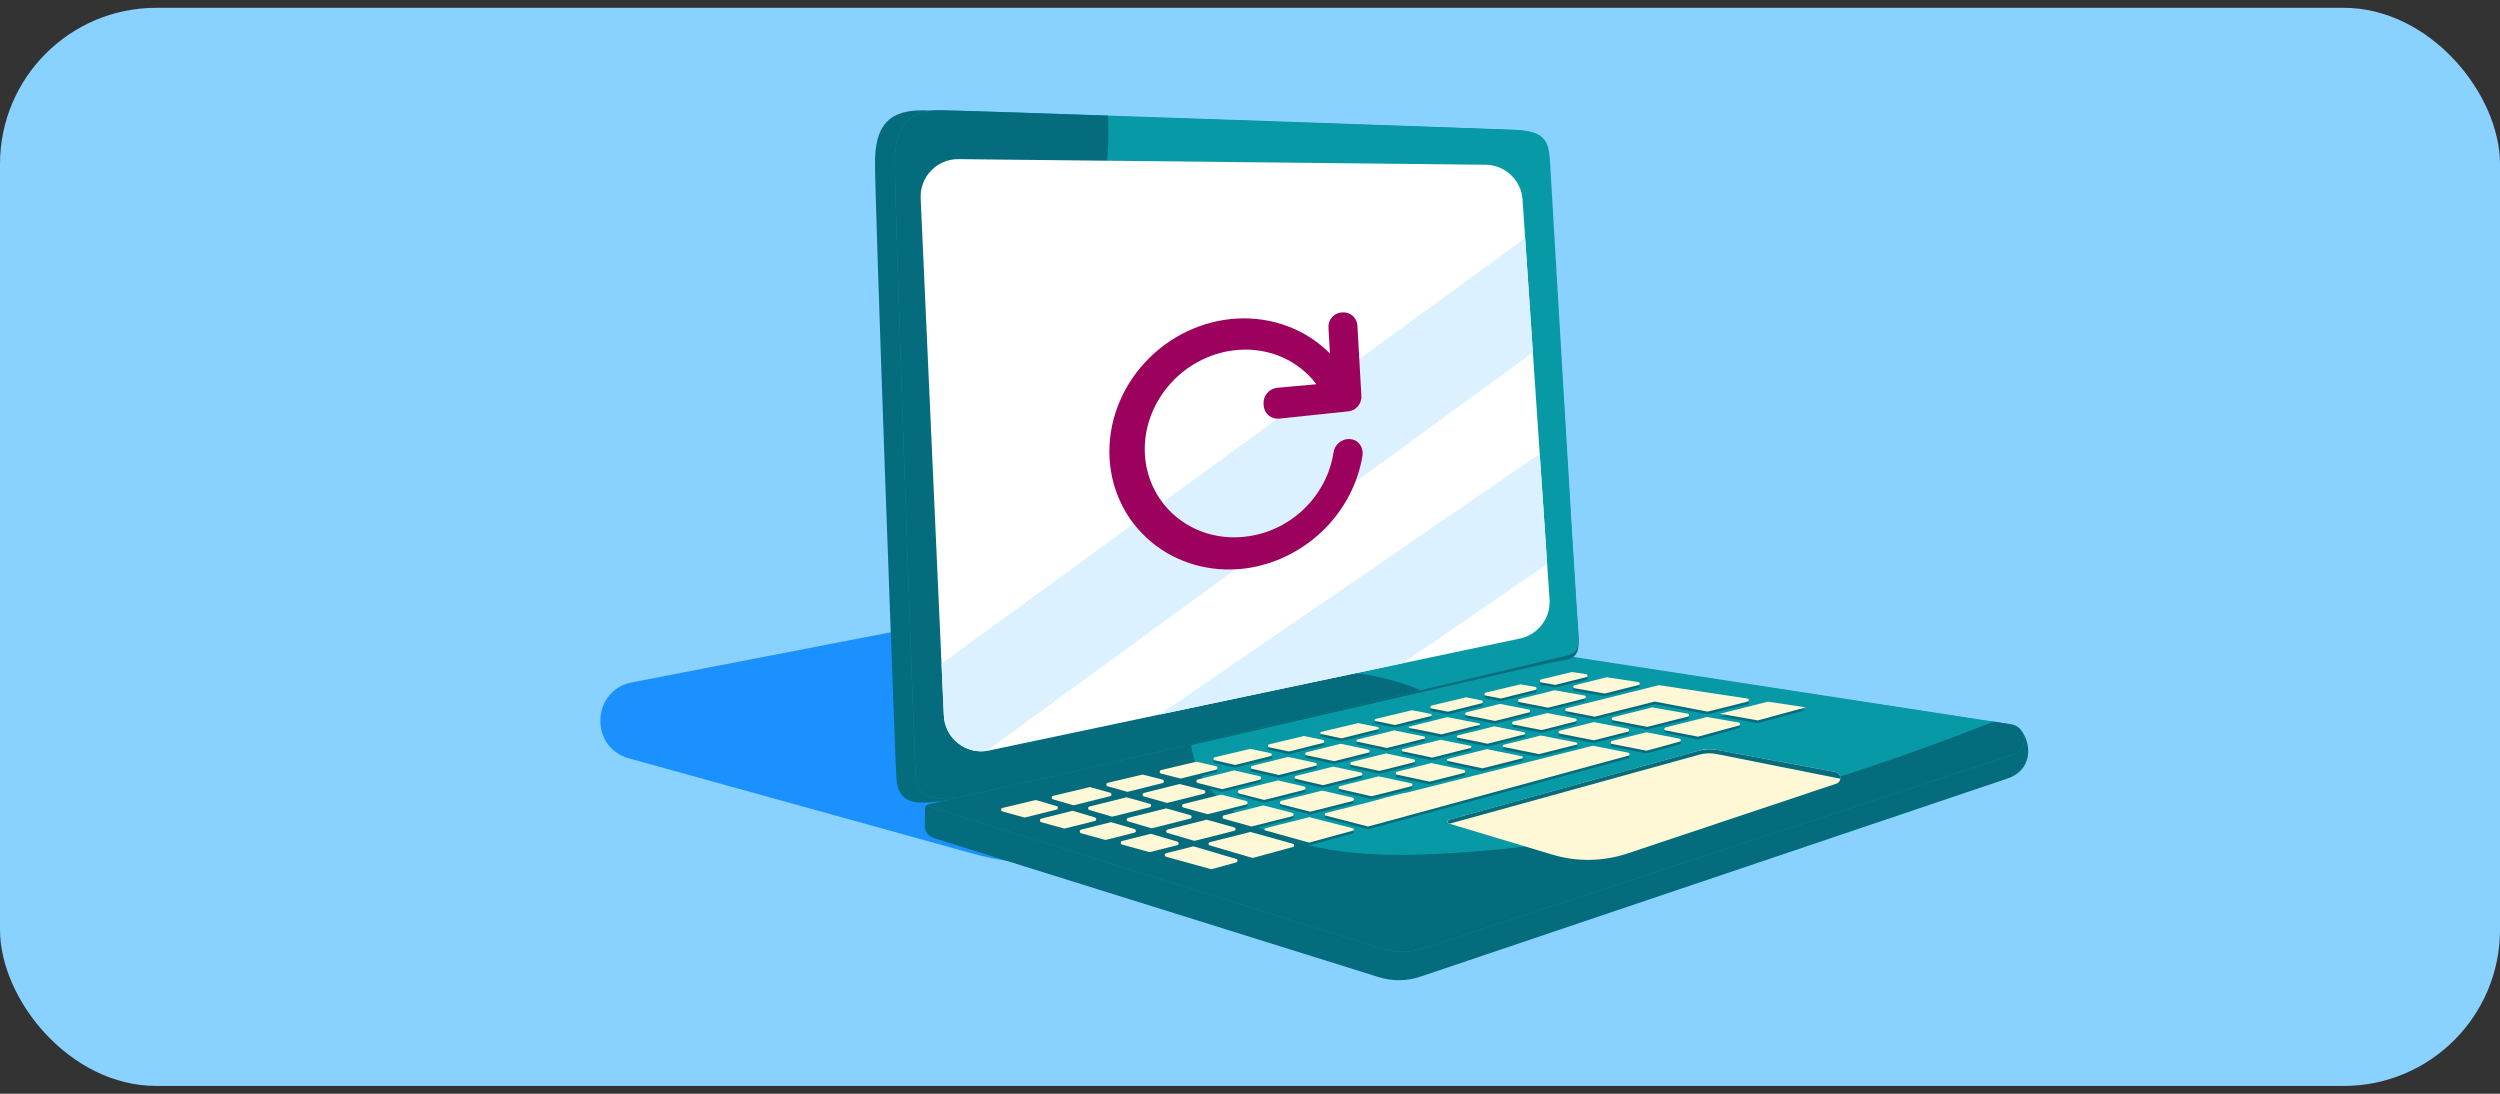 <svg width="128" height="56" viewBox="0 0 128 56" fill="none" xmlns="http://www.w3.org/2000/svg">
<rect x="0" y="0" width="128" height="56" fill="#333333" stroke="none"/>
<rect y="0.4" width="128" height="55.2" rx="8" fill="#89D1FF"/>
<path d="M32.205 38.828L49.802 43.703C52.292 44.392 54.917 44.427 57.424 43.804L86.6 36.554L61.2 29.355L32.359 34.937C30.285 35.338 30.169 38.264 32.205 38.828Z" fill="#1B90FF"/>
<path d="M47.344 42.265L47.362 41.387C47.364 41.296 47.428 41.217 47.517 41.196L79.981 33.581L103.036 37.118C103.851 37.254 104.476 39.345 102.715 39.883L72.754 49.995C72.053 50.24 71.293 50.251 70.585 50.027L47.806 42.907C47.526 42.819 47.338 42.557 47.344 42.264V42.265Z" fill="#046C7C"/>
<path d="M47.543 41.191L80.203 33.581L102.96 37.084C103.781 37.22 103.878 38.361 103.092 38.634L72.927 48.538C72.222 48.783 71.457 48.794 70.744 48.57L47.54 41.285C47.492 41.27 47.494 41.201 47.543 41.189L47.543 41.191Z" fill="#0899A7"/>
<path d="M102.96 37.085L102.071 36.948C101.339 37.237 100.605 37.52 99.869 37.796C95.47 39.445 90.979 40.861 86.397 41.905C82.526 42.787 78.596 43.396 74.634 43.66C71.524 43.866 68.182 43.897 65.241 42.722C63.976 42.217 62.812 41.451 61.96 40.381C61.944 40.362 61.93 40.343 61.915 40.324C61.891 40.294 61.867 40.264 61.844 40.233C61.754 40.113 61.67 39.989 61.593 39.863C61.586 39.851 61.578 39.839 61.571 39.828C61.555 39.8 61.538 39.774 61.523 39.746C61.439 39.601 61.362 39.45 61.295 39.296C61.23 39.146 61.177 38.994 61.133 38.84C61.058 38.586 61.007 38.325 60.983 38.058L47.541 41.19C47.492 41.201 47.49 41.271 47.538 41.285L70.743 48.57C71.455 48.793 72.221 48.782 72.926 48.538L103.091 38.634C103.877 38.361 103.779 37.22 102.959 37.084L102.96 37.085Z" fill="#046C7C"/>
<path d="M79.304 8.066C79.304 8.066 80.688 31.111 80.806 32.449C80.924 33.785 80.541 33.714 79.474 33.911C78.408 34.108 49.222 40.923 48.13 41.031C47.038 41.139 45.971 41.281 45.892 39.812C45.812 38.344 44.763 9.624 44.801 8.189C44.838 6.754 45.252 5.626 47.24 5.65C49.229 5.674 76.047 6.596 77.502 6.657C78.957 6.718 79.211 7.171 79.304 8.066Z" fill="#046C7C"/>
<path d="M79.346 8.049C79.346 8.049 80.691 30.952 80.806 32.281C80.92 33.61 80.548 33.481 79.512 33.735C78.481 33.986 50.111 40.704 49.05 40.811C47.989 40.918 46.952 41.059 46.875 39.599C46.798 38.14 45.778 9.597 45.815 8.17C45.851 6.745 46.253 5.623 48.185 5.647C50.117 5.671 76.181 6.588 77.595 6.648C79.009 6.708 79.256 7.159 79.346 8.048V8.049Z" fill="#0899A7"/>
<path d="M66.6 34.435C66.546 34.442 66.492 34.448 66.438 34.456C66.421 34.458 66.405 34.46 66.388 34.462C65.478 34.589 64.572 34.814 63.662 34.964C63.66 34.964 63.657 34.965 63.654 34.965C63.626 34.97 63.598 34.974 63.571 34.979C63.224 35.035 62.876 35.079 62.524 35.102C62.387 35.11 62.25 35.113 62.114 35.113C61.671 35.116 61.226 35.079 60.777 34.98C59.279 34.65 57.931 33.826 56.784 32.827C55.557 31.757 54.522 30.468 53.666 29.087C53.216 28.359 52.806 27.603 52.479 26.814C52.463 26.778 52.449 26.742 52.434 26.705C52.425 26.682 52.415 26.659 52.406 26.636C52.317 26.416 52.234 26.193 52.164 25.967C52.155 25.94 52.148 25.912 52.139 25.885C52.008 25.468 51.902 25.043 51.829 24.608C51.596 23.216 51.68 21.846 51.959 20.506C51.96 20.499 51.962 20.492 51.963 20.485C51.965 20.474 51.968 20.463 51.97 20.452C51.989 20.362 52.009 20.273 52.03 20.183C52.035 20.159 52.041 20.136 52.046 20.112C52.066 20.028 52.087 19.943 52.109 19.858C52.116 19.831 52.123 19.805 52.13 19.779C52.151 19.696 52.173 19.613 52.196 19.53C52.203 19.505 52.211 19.478 52.218 19.452C52.242 19.366 52.267 19.28 52.293 19.194C52.299 19.175 52.304 19.156 52.31 19.137C52.34 19.038 52.371 18.939 52.403 18.84C52.404 18.838 52.404 18.836 52.405 18.834C52.897 17.304 53.584 15.82 54.276 14.393C54.67 13.581 55.073 12.773 55.457 11.956C55.863 11.092 56.299 10.22 56.512 9.285C56.764 8.178 56.772 7.049 56.729 5.919C52.354 5.769 48.849 5.656 48.185 5.647C46.253 5.623 45.851 6.744 45.815 8.171C45.778 9.597 46.798 38.14 46.874 39.6C46.951 41.059 47.988 40.918 49.049 40.812C49.794 40.737 63.976 37.408 72.733 35.341C72.338 35.169 71.933 35.023 71.521 34.901C71.137 34.786 70.744 34.689 70.345 34.609C69.655 34.476 68.956 34.398 68.268 34.37C67.705 34.347 67.151 34.373 66.599 34.435H66.6Z" fill="#046C7C"/>
<path d="M77.955 10.223L79.337 30.688C79.401 31.642 78.754 32.497 77.819 32.694L50.637 38.426C49.479 38.671 48.378 37.818 48.325 36.636L47.138 10.151C47.089 9.051 47.974 8.136 49.075 8.148L76.062 8.435C77.063 8.445 77.888 9.224 77.956 10.223L77.955 10.223Z" fill="white"/>
<path d="M78.087 12.188L48.206 33.982L48.325 36.635C48.376 37.775 49.401 38.608 50.512 38.448L78.483 18.047L78.087 12.188V12.188Z" fill="#DBF1FF"/>
<path d="M71.817 33.959L79.215 28.885L78.834 23.237L59.379 36.583L71.817 33.959Z" fill="#DBF1FF"/>
<path d="M83.327 43.697L94.013 40.126C94.318 40.024 94.287 39.584 93.972 39.525L87.801 38.374C87.563 38.329 87.319 38.34 87.085 38.404L74.194 41.968C74.092 41.995 74.091 42.138 74.192 42.168L79.479 43.756C80.737 44.135 82.082 44.114 83.327 43.697Z" fill="#FFF8D6"/>
<path d="M74.212 42.175C74.106 42.143 74.107 41.992 74.214 41.962L86.967 38.437C87.278 38.351 87.604 38.337 87.921 38.396L93.947 39.521C94.027 39.536 94.114 39.573 94.172 39.656C94.212 39.712 94.227 39.782 94.223 39.851V39.869L87.816 38.592C87.542 38.55 87.263 38.567 86.996 38.641L74.212 42.175V42.175Z" fill="#046C7C"/>
<path d="M84.31 37.635L85.994 37.961C86.074 37.977 86.079 38.09 85.999 38.112L84.317 38.571C84.305 38.574 84.293 38.574 84.282 38.572L82.531 38.228C82.45 38.212 82.447 38.097 82.527 38.077L84.276 37.636C84.287 37.633 84.298 37.633 84.31 37.635V37.635Z" fill="#046C7C"/>
<path d="M87.414 36.852L89.024 37.135C89.106 37.149 89.111 37.265 89.031 37.286L86.952 37.852C86.94 37.855 86.929 37.856 86.917 37.854L85.277 37.536C85.195 37.52 85.192 37.405 85.272 37.385L87.381 36.854C87.391 36.851 87.403 36.851 87.414 36.852Z" fill="#046C7C"/>
<path d="M67.049 41.981L69.281 42.552C69.34 42.567 69.34 42.649 69.282 42.665L67.04 43.276C67.029 43.279 67.019 43.279 67.008 43.276L64.789 42.655C64.731 42.639 64.732 42.557 64.79 42.542L67.02 41.981C67.03 41.979 67.04 41.979 67.049 41.981Z" fill="#046C7C"/>
<path d="M83.366 38.676L81.572 38.324C81.561 38.322 81.549 38.322 81.538 38.324L79.712 38.784L67.88 41.764C67.808 41.782 67.808 41.884 67.88 41.902L70.029 42.451C70.041 42.454 70.054 42.454 70.065 42.451L81.969 39.21L83.372 38.828C83.451 38.806 83.447 38.692 83.367 38.676H83.366Z" fill="#046C7C"/>
<path d="M56.054 42.174L54.522 42.557C54.506 42.561 54.489 42.56 54.473 42.557L53.316 42.236C53.221 42.21 53.223 42.075 53.318 42.051L54.887 41.658C54.904 41.654 54.921 41.655 54.937 41.659L56.058 41.988C56.152 42.016 56.149 42.149 56.054 42.173V42.174Z" fill="#046C7C"/>
<path d="M60.272 43.413L58.882 43.764C58.866 43.768 58.849 43.768 58.833 43.764L57.455 43.383C57.36 43.356 57.362 43.222 57.457 43.197L58.89 42.836C58.907 42.832 58.924 42.832 58.941 42.837L60.276 43.229C60.369 43.257 60.367 43.39 60.272 43.414L60.272 43.413Z" fill="#046C7C"/>
<path d="M58.086 42.771L56.626 43.139C56.61 43.143 56.593 43.143 56.576 43.139L55.354 42.8C55.259 42.774 55.261 42.639 55.356 42.615L56.861 42.239C56.877 42.235 56.895 42.236 56.911 42.24L58.089 42.586C58.182 42.614 58.18 42.747 58.085 42.771H58.086Z" fill="#046C7C"/>
<path d="M64.047 42.741L66.201 43.342C66.283 43.365 66.282 43.481 66.201 43.503L64.155 44.06C64.14 44.064 64.125 44.064 64.11 44.06L61.937 43.421C61.855 43.397 61.857 43.28 61.94 43.26L64.005 42.74C64.019 42.736 64.034 42.736 64.048 42.74L64.047 42.741Z" fill="#046C7C"/>
<path d="M90.513 36.065V36.063L92.447 36.356L90 37.022L88.061 36.682L90.513 36.065Z" fill="#046C7C"/>
<path d="M63.219 39.3L62.188 39.063C62.109 39.045 62.109 38.933 62.188 38.914L63.998 38.483C64.009 38.48 64.021 38.48 64.032 38.483L65.052 38.701C65.131 38.718 65.133 38.831 65.055 38.85L63.256 39.3C63.244 39.303 63.231 39.303 63.22 39.3H63.219Z" fill="#046C7C"/>
<path d="M60.424 39.995L59.444 39.745C59.352 39.721 59.353 39.59 59.445 39.568L61.233 39.141C61.247 39.138 61.261 39.138 61.275 39.141L62.265 39.369C62.359 39.39 62.359 39.523 62.266 39.547L60.468 39.996C60.453 39.999 60.438 39.999 60.424 39.996V39.995Z" fill="#046C7C"/>
<path d="M59.732 41.242L58.563 40.915C58.472 40.89 58.474 40.762 58.565 40.739L60.376 40.286C60.39 40.282 60.405 40.282 60.42 40.286L61.645 40.599C61.736 40.622 61.736 40.753 61.645 40.776L59.778 41.242C59.763 41.246 59.747 41.245 59.732 41.242Z" fill="#046C7C"/>
<path d="M65.974 38.611L64.978 38.397C64.898 38.38 64.896 38.267 64.976 38.248L66.751 37.824C66.762 37.822 66.774 37.822 66.785 37.824L67.741 38.028C67.82 38.044 67.822 38.157 67.744 38.177L66.008 38.61C65.997 38.613 65.986 38.613 65.974 38.61V38.611Z" fill="#046C7C"/>
<path d="M52.436 41.993L51.32 41.684C51.229 41.659 51.231 41.53 51.323 41.507L53.009 41.105C53.024 41.102 53.041 41.102 53.056 41.106L54.101 41.414C54.19 41.44 54.187 41.567 54.097 41.59L52.483 41.994C52.468 41.998 52.452 41.997 52.436 41.994L52.436 41.993Z" fill="#046C7C"/>
<path d="M68.672 37.94L67.642 37.72C67.584 37.708 67.584 37.627 67.641 37.614L69.521 37.165C69.529 37.163 69.537 37.163 69.545 37.165L70.552 37.369C70.609 37.38 70.611 37.462 70.555 37.475L68.697 37.94C68.689 37.942 68.68 37.942 68.672 37.94Z" fill="#046C7C"/>
<path d="M54.94 41.365L53.914 41.063C53.825 41.037 53.827 40.908 53.919 40.887L55.781 40.443C55.796 40.44 55.811 40.44 55.826 40.444L56.841 40.727C56.931 40.752 56.929 40.881 56.839 40.903L54.989 41.366C54.973 41.37 54.956 41.369 54.941 41.365H54.94Z" fill="#046C7C"/>
<path d="M57.703 40.675L56.709 40.398C56.618 40.373 56.621 40.243 56.712 40.222L58.476 39.8C58.49 39.797 58.505 39.797 58.52 39.8L59.522 40.056C59.613 40.08 59.613 40.211 59.522 40.233L57.751 40.676C57.736 40.68 57.72 40.679 57.704 40.676L57.703 40.675Z" fill="#046C7C"/>
<path d="M89.474 35.906L87.557 35.616C87.546 35.615 87.536 35.615 87.526 35.617L84.704 35.751C84.623 35.771 84.656 36.038 84.738 36.053L87.42 36.57C87.43 36.572 87.442 36.571 87.453 36.569L89.481 36.058C89.563 36.037 89.558 35.919 89.474 35.906Z" fill="#046C7C"/>
<path d="M80.615 35.226L82.245 34.818C82.255 34.815 82.266 34.815 82.276 34.816L83.888 35.061C83.972 35.073 83.978 35.192 83.895 35.212L82.174 35.643C82.164 35.645 82.153 35.645 82.142 35.644L80.621 35.378C80.538 35.363 80.534 35.246 80.615 35.226Z" fill="#046C7C"/>
<path d="M78.902 34.925L80.474 34.55C80.484 34.548 80.493 34.547 80.504 34.549L81.212 34.655C81.296 34.668 81.302 34.787 81.219 34.807L79.649 35.2C79.639 35.203 79.628 35.203 79.617 35.202L78.907 35.077C78.823 35.063 78.82 34.945 78.902 34.925Z" fill="#046C7C"/>
<path d="M74.122 36.574L73.303 36.413C73.221 36.398 73.219 36.281 73.3 36.261L75.041 35.846C75.052 35.843 75.064 35.843 75.074 35.845L75.854 35.996C75.936 36.012 75.939 36.128 75.858 36.148L74.156 36.573C74.145 36.576 74.133 36.576 74.122 36.574V36.574Z" fill="#046C7C"/>
<path d="M71.41 37.255L70.426 37.056C70.369 37.044 70.367 36.962 70.424 36.949L72.286 36.505C72.293 36.502 72.302 36.502 72.309 36.505L73.259 36.691C73.317 36.702 73.319 36.784 73.262 36.799L71.434 37.255C71.427 37.257 71.418 37.257 71.41 37.255Z" fill="#046C7C"/>
<path d="M76.824 35.899L76.07 35.754C75.989 35.738 75.986 35.621 76.067 35.602L77.835 35.18C77.846 35.177 77.856 35.177 77.867 35.179L78.606 35.309C78.688 35.324 78.692 35.44 78.611 35.461L76.857 35.899C76.846 35.902 76.835 35.902 76.824 35.9V35.899Z" fill="#046C7C"/>
<path d="M63.293 44.295L62.041 44.637C62.025 44.641 62.008 44.641 61.992 44.637L59.703 44.003C59.61 43.978 59.612 43.846 59.705 43.823L61.076 43.477C61.092 43.473 61.11 43.474 61.126 43.478L63.295 44.116C63.385 44.142 63.384 44.27 63.293 44.295Z" fill="#046C7C"/>
<path d="M78.896 37.798L80.719 38.156C80.777 38.167 80.779 38.249 80.722 38.263L78.805 38.746C78.797 38.748 78.789 38.748 78.781 38.746L76.981 38.382C76.924 38.37 76.922 38.289 76.979 38.275L78.871 37.798C78.878 37.796 78.887 37.796 78.895 37.798L78.896 37.798Z" fill="#046C7C"/>
<path d="M76.128 38.496L77.926 38.86C77.984 38.872 77.985 38.953 77.929 38.967L75.913 39.475C75.904 39.477 75.896 39.477 75.888 39.475L74.131 39.101C74.074 39.089 74.073 39.008 74.129 38.994L76.104 38.497C76.111 38.495 76.12 38.495 76.128 38.497V38.496Z" fill="#046C7C"/>
<path d="M81.62 37.113L83.352 37.448C83.433 37.464 83.437 37.579 83.356 37.599L81.613 38.038C81.602 38.041 81.59 38.041 81.579 38.039L79.859 37.701C79.778 37.685 79.775 37.57 79.855 37.55L81.586 37.114C81.597 37.111 81.608 37.111 81.62 37.113Z" fill="#046C7C"/>
<path d="M86.498 35.455L84.952 35.222C84.942 35.22 84.931 35.22 84.921 35.223L83.568 35.562L80.203 36.403C80.122 36.423 80.125 36.539 80.207 36.554L81.628 36.83C81.639 36.832 81.651 36.832 81.662 36.829L85.234 35.929L86.505 35.608C86.587 35.587 86.582 35.469 86.498 35.456V35.455Z" fill="#046C7C"/>
<path d="M73.3 39.211L74.96 39.564C75.039 39.581 75.041 39.693 74.963 39.713L73.208 40.155C73.197 40.158 73.185 40.158 73.174 40.155L71.52 39.801C71.441 39.784 71.439 39.672 71.518 39.652L73.265 39.211C73.276 39.208 73.288 39.208 73.3 39.211Z" fill="#046C7C"/>
<path d="M84.606 36.36L86.414 36.677C86.496 36.692 86.501 36.809 86.419 36.829L84.352 37.35C84.341 37.352 84.33 37.352 84.318 37.35L82.585 37.015C82.504 36.999 82.501 36.884 82.581 36.864L84.573 36.362C84.584 36.359 84.595 36.359 84.606 36.36H84.606Z" fill="#046C7C"/>
<path d="M60.943 42.051L58.991 42.543C58.975 42.547 58.958 42.546 58.943 42.542L57.751 42.192C57.661 42.166 57.664 42.038 57.754 42.016L59.681 41.534C59.696 41.53 59.712 41.531 59.728 41.534L60.945 41.874C61.035 41.899 61.033 42.027 60.943 42.05L60.943 42.051Z" fill="#046C7C"/>
<path d="M67.713 40.622L69.249 40.975C69.343 40.997 69.344 41.129 69.251 41.153L67.105 41.693C67.09 41.697 67.075 41.697 67.06 41.693L65.603 41.321C65.511 41.297 65.511 41.167 65.603 41.144L67.67 40.623C67.684 40.619 67.699 40.619 67.713 40.623V40.622Z" fill="#046C7C"/>
<path d="M74.629 37.796L76.491 37.331C76.499 37.329 76.507 37.329 76.516 37.331L78.04 37.63C78.1 37.642 78.102 37.726 78.043 37.741L76.17 38.213C76.162 38.215 76.154 38.215 76.145 38.213L74.632 37.907C74.573 37.895 74.571 37.811 74.629 37.796Z" fill="#046C7C"/>
<path d="M77.782 35.935L79.577 35.486C79.587 35.483 79.599 35.483 79.609 35.484L81.13 35.751C81.213 35.765 81.217 35.882 81.136 35.903L79.278 36.367C79.267 36.37 79.256 36.37 79.245 36.368L77.786 36.086C77.704 36.07 77.702 35.955 77.782 35.935Z" fill="#046C7C"/>
<path d="M58.867 41.47L56.963 41.946C56.947 41.951 56.93 41.95 56.915 41.946L55.777 41.611C55.688 41.585 55.69 41.458 55.78 41.435L57.653 40.967C57.668 40.963 57.684 40.963 57.7 40.967L58.869 41.294C58.959 41.319 58.957 41.447 58.867 41.47V41.47Z" fill="#046C7C"/>
<path d="M64.704 41.381L66.161 41.753C66.252 41.777 66.252 41.907 66.161 41.93L64.099 42.449C64.084 42.453 64.068 42.453 64.053 42.449L62.662 42.061C62.572 42.036 62.574 41.907 62.664 41.885L64.659 41.382C64.674 41.378 64.689 41.378 64.704 41.382L64.704 41.381Z" fill="#046C7C"/>
<path d="M63.19 42.678L61.177 43.185C61.161 43.189 61.144 43.188 61.129 43.184L59.777 42.787C59.687 42.76 59.69 42.633 59.78 42.61L61.756 42.112C61.771 42.108 61.787 42.109 61.803 42.112L63.193 42.501C63.283 42.526 63.282 42.654 63.191 42.677L63.19 42.678Z" fill="#046C7C"/>
<path d="M70.602 39.891L72.255 40.246C72.334 40.262 72.336 40.375 72.258 40.395L70.236 40.904C70.224 40.907 70.212 40.907 70.2 40.904L68.601 40.536C68.522 40.518 68.521 40.407 68.599 40.388L70.568 39.892C70.579 39.889 70.591 39.889 70.603 39.892L70.602 39.891Z" fill="#046C7C"/>
<path d="M66.34 39.869L68.243 39.394C68.254 39.391 68.266 39.391 68.278 39.394L69.692 39.697C69.771 39.714 69.773 39.826 69.694 39.846L67.755 40.334C67.743 40.337 67.731 40.337 67.719 40.334L66.342 40.018C66.263 40 66.262 39.889 66.34 39.869Z" fill="#046C7C"/>
<path d="M63.447 40.592L65.408 40.101C65.422 40.098 65.436 40.098 65.45 40.101L66.769 40.404C66.862 40.426 66.864 40.559 66.771 40.581L64.751 41.091C64.736 41.094 64.721 41.094 64.706 41.091L63.447 40.769C63.355 40.745 63.355 40.615 63.447 40.592H63.447Z" fill="#046C7C"/>
<path d="M69.197 39.154L70.945 38.718C70.956 38.715 70.967 38.715 70.979 38.718L72.387 39.018C72.466 39.034 72.468 39.147 72.39 39.167L70.645 39.607C70.634 39.609 70.622 39.609 70.611 39.607L69.201 39.304C69.122 39.287 69.12 39.174 69.198 39.155L69.197 39.154Z" fill="#046C7C"/>
<path d="M71.812 38.5L73.742 38.017C73.75 38.015 73.758 38.015 73.766 38.017L75.291 38.326C75.349 38.338 75.35 38.419 75.294 38.433L73.338 38.926C73.33 38.928 73.322 38.928 73.313 38.926L71.814 38.607C71.757 38.595 71.756 38.514 71.812 38.5Z" fill="#046C7C"/>
<path d="M76.527 37.047L75.078 36.763C74.996 36.746 74.993 36.631 75.073 36.611L76.782 36.184C76.793 36.181 76.804 36.181 76.815 36.183L78.273 36.465C78.355 36.481 78.358 36.597 78.278 36.617L76.56 37.046C76.549 37.049 76.537 37.049 76.526 37.047H76.527Z" fill="#046C7C"/>
<path d="M60.593 41.305L62.499 40.829C62.514 40.825 62.529 40.825 62.544 40.829L63.806 41.151C63.898 41.175 63.898 41.305 63.806 41.328L61.85 41.821C61.835 41.825 61.819 41.824 61.804 41.821L60.59 41.482C60.5 41.457 60.502 41.328 60.592 41.305H60.593Z" fill="#046C7C"/>
<path d="M80.666 37.079L78.941 37.514C78.93 37.516 78.918 37.516 78.907 37.514L77.483 37.235C77.402 37.219 77.398 37.103 77.479 37.083L79.202 36.653C79.213 36.65 79.225 36.65 79.236 36.652L80.661 36.928C80.742 36.944 80.745 37.059 80.665 37.079L80.666 37.079Z" fill="#046C7C"/>
<path d="M70.992 38.434L69.494 38.114C69.437 38.103 69.436 38.022 69.492 38.008L71.368 37.539C71.375 37.537 71.384 37.537 71.392 37.539L72.925 37.849C72.983 37.861 72.984 37.942 72.928 37.956L71.017 38.434C71.009 38.436 71.001 38.436 70.992 38.434Z" fill="#046C7C"/>
<path d="M68.286 39.107L66.888 38.807C66.809 38.79 66.807 38.678 66.886 38.658L68.624 38.224C68.635 38.221 68.647 38.221 68.659 38.224L70.062 38.522C70.141 38.539 70.143 38.652 70.065 38.671L68.321 39.107C68.31 39.11 68.298 39.11 68.286 39.107H68.286Z" fill="#046C7C"/>
<path d="M73.788 37.736L72.156 37.406C72.121 37.398 72.12 37.349 72.154 37.341L74.078 36.86C74.091 36.857 74.104 36.857 74.117 36.859L75.758 37.182C75.793 37.189 75.794 37.238 75.76 37.247L73.802 37.736C73.797 37.738 73.792 37.738 73.787 37.736L73.788 37.736Z" fill="#046C7C"/>
<path d="M65.457 39.814L64.104 39.503C64.026 39.485 64.024 39.374 64.103 39.354L65.931 38.897C65.942 38.894 65.954 38.894 65.966 38.897L67.363 39.196C67.442 39.214 67.444 39.326 67.366 39.346L65.492 39.814C65.481 39.817 65.468 39.817 65.457 39.814Z" fill="#046C7C"/>
<path d="M62.547 40.539L61.323 40.226C61.231 40.202 61.231 40.072 61.323 40.049L63.17 39.588C63.184 39.584 63.198 39.584 63.212 39.588L64.502 39.884C64.595 39.905 64.596 40.038 64.503 40.061L62.591 40.539C62.576 40.543 62.561 40.543 62.547 40.539L62.547 40.539Z" fill="#046C7C"/>
<path d="M84.31 37.495L85.994 37.821C86.074 37.837 86.079 37.951 85.999 37.972L84.317 38.431C84.305 38.434 84.293 38.434 84.282 38.432L82.531 38.088C82.45 38.072 82.447 37.957 82.527 37.937L84.276 37.496C84.287 37.493 84.298 37.493 84.31 37.496V37.495Z" fill="#FFF8D6"/>
<path d="M87.414 36.713L89.024 36.995C89.106 37.01 89.111 37.125 89.031 37.147L86.952 37.713C86.94 37.715 86.929 37.716 86.917 37.714L85.277 37.396C85.195 37.38 85.192 37.265 85.272 37.245L87.381 36.714C87.391 36.711 87.403 36.711 87.414 36.713Z" fill="#FFF8D6"/>
<path d="M67.049 41.842L69.281 42.413C69.34 42.428 69.34 42.511 69.282 42.526L67.04 43.137C67.029 43.14 67.019 43.14 67.008 43.137L64.789 42.517C64.731 42.501 64.732 42.418 64.79 42.404L67.02 41.842C67.03 41.84 67.04 41.84 67.049 41.842Z" fill="#FFF8D6"/>
<path d="M83.366 38.538L81.572 38.185C81.561 38.183 81.549 38.183 81.538 38.186L80.725 38.39L80.284 38.502L79.712 38.646L77.382 39.233L74.264 40.018L72.027 40.581C72.016 40.579 71.581 40.652 70.156 41.053L67.88 41.626C67.808 41.644 67.808 41.745 67.88 41.763L70.029 42.313C70.041 42.315 70.054 42.315 70.065 42.313L74.248 41.173L76.177 40.647L78.775 39.94L82.277 38.986L83.371 38.688C83.451 38.667 83.446 38.553 83.366 38.537V38.538Z" fill="#FFF8D6"/>
<path d="M56.055 42.035L54.522 42.418C54.506 42.422 54.489 42.421 54.473 42.418L53.316 42.097C53.221 42.071 53.223 41.936 53.318 41.912L54.888 41.519C54.904 41.515 54.922 41.516 54.938 41.52L56.058 41.85C56.152 41.877 56.149 42.011 56.055 42.034V42.035Z" fill="#FFF8D6"/>
<path d="M60.272 43.274L58.882 43.624C58.866 43.628 58.849 43.628 58.833 43.624L57.455 43.243C57.36 43.217 57.362 43.082 57.457 43.058L58.89 42.696C58.907 42.692 58.924 42.692 58.941 42.697L60.276 43.09C60.369 43.117 60.367 43.251 60.272 43.274L60.272 43.274Z" fill="#FFF8D6"/>
<path d="M58.086 42.632L56.626 43C56.61 43.005 56.593 43.005 56.576 43L55.354 42.662C55.259 42.635 55.261 42.501 55.356 42.477L56.861 42.1C56.877 42.096 56.895 42.097 56.911 42.101L58.089 42.447C58.182 42.475 58.18 42.608 58.085 42.632H58.086Z" fill="#FFF8D6"/>
<path d="M64.047 42.602L66.201 43.203C66.283 43.226 66.282 43.342 66.201 43.364L64.155 43.922C64.14 43.926 64.125 43.926 64.11 43.922L61.937 43.283C61.855 43.258 61.857 43.142 61.94 43.121L64.005 42.601C64.019 42.598 64.034 42.598 64.048 42.601L64.047 42.602Z" fill="#FFF8D6"/>
<path d="M90.513 35.926V35.925L92.447 36.217L90 36.884L88.061 36.544L90.513 35.926Z" fill="#FFF8D6"/>
<path d="M63.219 39.161L62.188 38.925C62.109 38.907 62.109 38.794 62.188 38.775L63.998 38.344C64.009 38.341 64.021 38.341 64.032 38.344L65.052 38.562C65.131 38.58 65.133 38.692 65.055 38.712L63.256 39.161C63.244 39.164 63.231 39.164 63.22 39.161H63.219Z" fill="#FFF8D6"/>
<path d="M60.424 39.857L59.444 39.606C59.352 39.583 59.353 39.452 59.445 39.429L61.233 39.003C61.247 38.999 61.261 38.999 61.275 39.003L62.265 39.23C62.359 39.252 62.359 39.384 62.266 39.408L60.468 39.857C60.453 39.861 60.438 39.861 60.424 39.857V39.857Z" fill="#FFF8D6"/>
<path d="M59.732 41.103L58.563 40.776C58.472 40.751 58.474 40.623 58.565 40.6L60.376 40.147C60.39 40.144 60.405 40.144 60.42 40.147L61.645 40.46C61.736 40.484 61.736 40.614 61.645 40.637L59.778 41.103C59.763 41.107 59.747 41.107 59.732 41.103Z" fill="#FFF8D6"/>
<path d="M65.974 38.472L64.978 38.259C64.898 38.241 64.896 38.128 64.976 38.11L66.751 37.686C66.762 37.683 66.774 37.683 66.785 37.686L67.741 37.889C67.82 37.906 67.822 38.019 67.744 38.038L66.008 38.472C65.997 38.474 65.986 38.474 65.974 38.472V38.472Z" fill="#FFF8D6"/>
<path d="M52.436 41.853L51.32 41.545C51.229 41.52 51.231 41.39 51.323 41.368L53.009 40.965C53.024 40.962 53.041 40.962 53.056 40.967L54.101 41.274C54.19 41.3 54.187 41.427 54.097 41.45L52.483 41.854C52.468 41.858 52.452 41.858 52.436 41.854L52.436 41.853Z" fill="#FFF8D6"/>
<path d="M68.672 37.8L67.642 37.581C67.584 37.568 67.584 37.487 67.641 37.474L69.521 37.025C69.529 37.023 69.537 37.023 69.545 37.025L70.552 37.229C70.609 37.241 70.611 37.322 70.555 37.336L68.697 37.8C68.689 37.802 68.68 37.802 68.672 37.8Z" fill="#FFF8D6"/>
<path d="M54.94 41.226L53.914 40.925C53.825 40.898 53.827 40.77 53.919 40.748L55.781 40.304C55.796 40.301 55.811 40.301 55.826 40.305L56.841 40.588C56.931 40.613 56.929 40.742 56.839 40.764L54.989 41.227C54.973 41.231 54.956 41.23 54.941 41.226H54.94Z" fill="#FFF8D6"/>
<path d="M57.703 40.536L56.709 40.258C56.618 40.233 56.621 40.103 56.712 40.082L58.476 39.661C58.49 39.657 58.505 39.657 58.52 39.661L59.522 39.917C59.613 39.94 59.613 40.071 59.522 40.094L57.751 40.536C57.736 40.541 57.72 40.54 57.704 40.536L57.703 40.536Z" fill="#FFF8D6"/>
<path d="M80.615 35.087L82.245 34.679C82.255 34.676 82.266 34.676 82.276 34.678L83.888 34.922C83.972 34.934 83.978 35.053 83.895 35.074L82.174 35.504C82.164 35.507 82.153 35.507 82.142 35.505L80.621 35.239C80.538 35.224 80.534 35.108 80.615 35.087Z" fill="#FFF8D6"/>
<path d="M78.902 34.787L80.474 34.411C80.484 34.409 80.493 34.408 80.504 34.41L81.212 34.517C81.296 34.529 81.302 34.648 81.219 34.669L79.649 35.061C79.639 35.064 79.628 35.064 79.617 35.063L78.907 34.939C78.823 34.924 78.82 34.806 78.902 34.787Z" fill="#FFF8D6"/>
<path d="M74.122 36.436L73.303 36.275C73.221 36.259 73.219 36.142 73.3 36.123L75.041 35.707C75.052 35.705 75.064 35.705 75.074 35.707L75.854 35.858C75.936 35.874 75.939 35.989 75.858 36.009L74.156 36.434C74.145 36.437 74.133 36.437 74.122 36.435V36.436Z" fill="#FFF8D6"/>
<path d="M71.41 37.117L70.426 36.917C70.369 36.906 70.367 36.824 70.424 36.81L72.286 36.366C72.293 36.364 72.302 36.364 72.309 36.366L73.259 36.553C73.317 36.564 73.319 36.645 73.262 36.66L71.434 37.117C71.427 37.119 71.418 37.119 71.41 37.117Z" fill="#FFF8D6"/>
<path d="M76.824 35.761L76.07 35.615C75.989 35.599 75.986 35.483 76.067 35.463L77.835 35.041C77.846 35.038 77.856 35.038 77.867 35.041L78.606 35.17C78.688 35.185 78.692 35.301 78.611 35.322L76.857 35.761C76.846 35.764 76.835 35.764 76.824 35.761V35.761Z" fill="#FFF8D6"/>
<path d="M63.293 44.157L62.041 44.498C62.025 44.502 62.008 44.502 61.992 44.498L59.703 43.865C59.61 43.839 59.612 43.708 59.705 43.684L61.076 43.339C61.092 43.335 61.11 43.335 61.126 43.339L63.295 43.977C63.385 44.003 63.384 44.132 63.293 44.157Z" fill="#FFF8D6"/>
<path d="M78.896 37.659L80.719 38.017C80.777 38.028 80.779 38.11 80.722 38.125L78.805 38.608C78.797 38.61 78.789 38.61 78.781 38.608L76.981 38.243C76.924 38.231 76.922 38.15 76.979 38.136L78.871 37.66C78.878 37.658 78.887 37.658 78.895 37.66L78.896 37.659Z" fill="#FFF8D6"/>
<path d="M76.128 38.357L77.926 38.722C77.984 38.733 77.985 38.815 77.929 38.828L75.913 39.336C75.904 39.338 75.896 39.338 75.888 39.336L74.131 38.962C74.074 38.95 74.073 38.869 74.129 38.855L76.104 38.358C76.111 38.356 76.12 38.356 76.128 38.358V38.357Z" fill="#FFF8D6"/>
<path d="M81.62 36.974L83.352 37.309C83.433 37.325 83.437 37.44 83.356 37.461L81.613 37.9C81.602 37.903 81.59 37.903 81.579 37.9L79.859 37.562C79.778 37.547 79.775 37.431 79.855 37.411L81.586 36.975C81.597 36.972 81.608 36.972 81.62 36.974Z" fill="#FFF8D6"/>
<path d="M89.474 35.767L87.556 35.477C87.546 35.476 86.17 35.263 86.16 35.265L84.952 35.083C84.942 35.082 84.931 35.082 84.921 35.084L83.554 35.426L80.203 36.264C80.122 36.285 80.125 36.401 80.207 36.416L81.628 36.691C81.639 36.693 81.651 36.693 81.662 36.691L84.719 35.92L87.421 36.432C87.431 36.434 87.442 36.433 87.453 36.43L89.482 35.92C89.564 35.899 89.558 35.78 89.474 35.768L89.474 35.767Z" fill="#FFF8D6"/>
<path d="M73.3 39.072L74.96 39.425C75.039 39.442 75.041 39.555 74.963 39.575L73.208 40.017C73.197 40.02 73.185 40.02 73.174 40.017L71.52 39.662C71.441 39.645 71.439 39.533 71.518 39.513L73.265 39.072C73.276 39.07 73.288 39.07 73.3 39.072Z" fill="#FFF8D6"/>
<path d="M84.606 36.222L86.414 36.539C86.496 36.553 86.501 36.67 86.419 36.691L84.352 37.211C84.341 37.214 84.33 37.214 84.318 37.212L82.585 36.877C82.504 36.861 82.501 36.745 82.581 36.725L84.573 36.223C84.584 36.22 84.595 36.22 84.606 36.222H84.606Z" fill="#FFF8D6"/>
<path d="M60.943 41.912L58.991 42.404C58.975 42.408 58.958 42.408 58.943 42.404L57.751 42.053C57.661 42.027 57.664 41.9 57.754 41.877L59.681 41.395C59.696 41.391 59.712 41.392 59.728 41.395L60.945 41.735C61.035 41.76 61.033 41.889 60.943 41.912L60.943 41.912Z" fill="#FFF8D6"/>
<path d="M67.713 40.482L69.249 40.836C69.343 40.857 69.344 40.99 69.251 41.013L67.105 41.554C67.09 41.557 67.075 41.557 67.06 41.554L65.603 41.181C65.511 41.157 65.511 41.028 65.603 41.004L67.67 40.483C67.684 40.48 67.699 40.48 67.713 40.483V40.482Z" fill="#FFF8D6"/>
<path d="M74.629 37.657L76.491 37.192C76.499 37.19 76.507 37.19 76.516 37.192L78.04 37.492C78.1 37.504 78.102 37.587 78.043 37.603L76.17 38.075C76.162 38.077 76.154 38.077 76.145 38.075L74.632 37.769C74.573 37.757 74.571 37.672 74.629 37.657Z" fill="#FFF8D6"/>
<path d="M77.782 35.795L79.577 35.346C79.587 35.343 79.599 35.343 79.609 35.345L81.13 35.611C81.213 35.626 81.217 35.742 81.136 35.763L79.278 36.228C79.267 36.231 79.256 36.231 79.245 36.229L77.786 35.946C77.704 35.93 77.702 35.815 77.782 35.795Z" fill="#FFF8D6"/>
<path d="M58.867 41.332L56.963 41.808C56.947 41.812 56.93 41.811 56.915 41.807L55.777 41.473C55.688 41.446 55.69 41.319 55.78 41.296L57.653 40.828C57.668 40.824 57.684 40.825 57.7 40.828L58.869 41.155C58.959 41.18 58.957 41.309 58.867 41.331V41.332Z" fill="#FFF8D6"/>
<path d="M64.704 41.242L66.161 41.615C66.252 41.638 66.252 41.768 66.161 41.792L64.099 42.311C64.084 42.315 64.068 42.314 64.053 42.311L62.662 41.922C62.572 41.897 62.574 41.769 62.664 41.746L64.659 41.243C64.674 41.239 64.689 41.239 64.704 41.243L64.704 41.242Z" fill="#FFF8D6"/>
<path d="M63.19 42.539L61.177 43.046C61.161 43.05 61.144 43.05 61.129 43.045L59.777 42.648C59.687 42.622 59.69 42.495 59.78 42.472L61.756 41.974C61.771 41.969 61.787 41.97 61.803 41.974L63.193 42.362C63.283 42.387 63.282 42.515 63.191 42.538L63.19 42.539Z" fill="#FFF8D6"/>
<path d="M70.602 39.752L72.255 40.107C72.334 40.124 72.336 40.236 72.258 40.256L70.236 40.765C70.224 40.768 70.212 40.768 70.2 40.765L68.601 40.398C68.522 40.38 68.521 40.269 68.599 40.249L70.568 39.753C70.579 39.75 70.591 39.75 70.603 39.753L70.602 39.752Z" fill="#FFF8D6"/>
<path d="M66.34 39.73L68.243 39.255C68.254 39.252 68.266 39.252 68.278 39.255L69.692 39.558C69.771 39.575 69.773 39.687 69.694 39.707L67.755 40.196C67.743 40.199 67.731 40.199 67.719 40.196L66.342 39.879C66.263 39.861 66.262 39.75 66.34 39.73Z" fill="#FFF8D6"/>
<path d="M63.447 40.453L65.408 39.963C65.422 39.959 65.436 39.959 65.45 39.963L66.769 40.266C66.862 40.287 66.864 40.42 66.771 40.443L64.751 40.952C64.736 40.955 64.721 40.955 64.706 40.952L63.447 40.63C63.355 40.606 63.355 40.476 63.447 40.453H63.447Z" fill="#FFF8D6"/>
<path d="M69.197 39.016L70.945 38.579C70.956 38.577 70.967 38.577 70.979 38.579L72.387 38.879C72.466 38.896 72.468 39.008 72.39 39.028L70.645 39.468C70.634 39.471 70.622 39.471 70.611 39.468L69.201 39.166C69.122 39.148 69.12 39.036 69.198 39.016L69.197 39.016Z" fill="#FFF8D6"/>
<path d="M71.812 38.361L73.742 37.879C73.75 37.876 73.758 37.876 73.766 37.879L75.291 38.187C75.349 38.199 75.35 38.28 75.294 38.294L73.338 38.787C73.33 38.789 73.322 38.789 73.313 38.787L71.814 38.468C71.757 38.456 71.756 38.375 71.812 38.361Z" fill="#FFF8D6"/>
<path d="M76.527 36.908L75.078 36.624C74.996 36.608 74.993 36.493 75.073 36.472L76.782 36.045C76.793 36.042 76.804 36.042 76.815 36.044L78.273 36.327C78.355 36.343 78.358 36.458 78.278 36.478L76.56 36.908C76.549 36.91 76.537 36.91 76.526 36.908H76.527Z" fill="#FFF8D6"/>
<path d="M60.593 41.167L62.499 40.69C62.514 40.687 62.529 40.687 62.544 40.69L63.806 41.013C63.898 41.036 63.898 41.166 63.806 41.19L61.85 41.682C61.835 41.686 61.819 41.686 61.804 41.682L60.59 41.343C60.5 41.318 60.502 41.19 60.592 41.167H60.593Z" fill="#FFF8D6"/>
<path d="M80.666 36.94L78.941 37.375C78.93 37.378 78.918 37.378 78.907 37.376L77.483 37.096C77.402 37.08 77.398 36.965 77.479 36.945L79.202 36.514C79.213 36.511 79.225 36.511 79.236 36.513L80.661 36.789C80.742 36.805 80.745 36.92 80.665 36.941L80.666 36.94Z" fill="#FFF8D6"/>
<path d="M70.992 38.294L69.494 37.975C69.437 37.963 69.436 37.882 69.492 37.868L71.368 37.399C71.375 37.397 71.384 37.397 71.392 37.399L72.925 37.709C72.983 37.721 72.984 37.802 72.928 37.816L71.017 38.294C71.009 38.296 71.001 38.296 70.992 38.294Z" fill="#FFF8D6"/>
<path d="M68.286 38.968L66.888 38.669C66.809 38.651 66.807 38.539 66.886 38.519L68.624 38.085C68.635 38.082 68.647 38.082 68.659 38.085L70.062 38.383C70.141 38.4 70.143 38.513 70.065 38.533L68.321 38.968C68.31 38.971 68.298 38.971 68.286 38.968H68.286Z" fill="#FFF8D6"/>
<path d="M73.788 37.597L72.156 37.267C72.121 37.26 72.12 37.211 72.154 37.202L74.078 36.721C74.091 36.718 74.104 36.718 74.117 36.721L75.758 37.043C75.793 37.05 75.794 37.1 75.76 37.109L73.802 37.598C73.797 37.599 73.792 37.599 73.787 37.598L73.788 37.597Z" fill="#FFF8D6"/>
<path d="M65.457 39.675L64.104 39.364C64.026 39.346 64.024 39.235 64.103 39.215L65.931 38.758C65.942 38.755 65.954 38.755 65.966 38.758L67.363 39.058C67.442 39.075 67.444 39.187 67.366 39.207L65.492 39.675C65.481 39.678 65.468 39.678 65.457 39.675Z" fill="#FFF8D6"/>
<path d="M62.547 40.4L61.323 40.087C61.231 40.064 61.231 39.933 61.323 39.91L63.17 39.449C63.184 39.445 63.198 39.445 63.212 39.449L64.502 39.745C64.595 39.767 64.596 39.899 64.503 39.923L62.591 40.401C62.576 40.404 62.561 40.404 62.547 40.401L62.547 40.4Z" fill="#FFF8D6"/>
<path d="M64.698 20.716C64.699 20.822 64.723 20.926 64.767 21.022C64.811 21.116 64.875 21.201 64.954 21.268C65.034 21.335 65.127 21.384 65.228 21.411C65.329 21.439 65.435 21.445 65.539 21.43L69.013 21.063C69.112 21.058 69.209 21.03 69.298 20.984C69.387 20.938 69.466 20.873 69.531 20.794C69.595 20.715 69.644 20.624 69.673 20.526C69.703 20.428 69.712 20.326 69.701 20.225L69.501 16.717C69.501 16.615 69.48 16.515 69.439 16.423C69.399 16.331 69.341 16.248 69.268 16.18C69.195 16.113 69.109 16.062 69.016 16.03C68.922 15.998 68.823 15.988 68.725 15.998C68.625 15.999 68.527 16.021 68.437 16.064C68.347 16.106 68.265 16.168 68.199 16.244C68.132 16.321 68.082 16.412 68.051 16.509C68.02 16.607 68.01 16.71 68.02 16.813L68.093 18.099C67.493 17.494 66.765 17.021 65.952 16.712C65.127 16.398 64.231 16.26 63.32 16.31C61.57 16.413 59.88 17.206 58.643 18.536C57.376 19.897 56.709 21.682 56.81 23.477C56.915 25.271 57.776 26.881 59.18 27.933C60.552 28.963 62.31 29.36 64.047 29.061C65.494 28.805 66.835 28.087 67.864 27.035C68.874 26.003 69.537 24.698 69.761 23.32C69.775 23.215 69.769 23.109 69.742 23.008C69.716 22.907 69.67 22.815 69.608 22.735C69.55 22.66 69.478 22.599 69.394 22.555C69.311 22.512 69.22 22.487 69.124 22.482C69.023 22.473 68.92 22.486 68.82 22.52C68.721 22.553 68.627 22.607 68.546 22.677C68.469 22.741 68.406 22.821 68.359 22.909C68.311 22.999 68.281 23.096 68.271 23.195C68.108 24.236 67.604 25.22 66.835 25.99C66.054 26.771 65.04 27.289 63.956 27.451C62.66 27.654 61.361 27.341 60.352 26.566C59.325 25.778 58.697 24.589 58.618 23.268C58.544 21.945 59.028 20.626 59.951 19.613C60.859 18.616 62.108 18.008 63.411 17.913C64.2 17.855 64.977 17.989 65.674 18.3C66.362 18.608 66.954 19.08 67.4 19.673L65.388 19.856C65.288 19.867 65.19 19.897 65.1 19.947C65.01 19.996 64.931 20.063 64.866 20.143C64.801 20.224 64.753 20.316 64.724 20.414C64.695 20.512 64.686 20.615 64.698 20.715L64.698 20.716Z" fill="#9B015D"/>
</svg>
